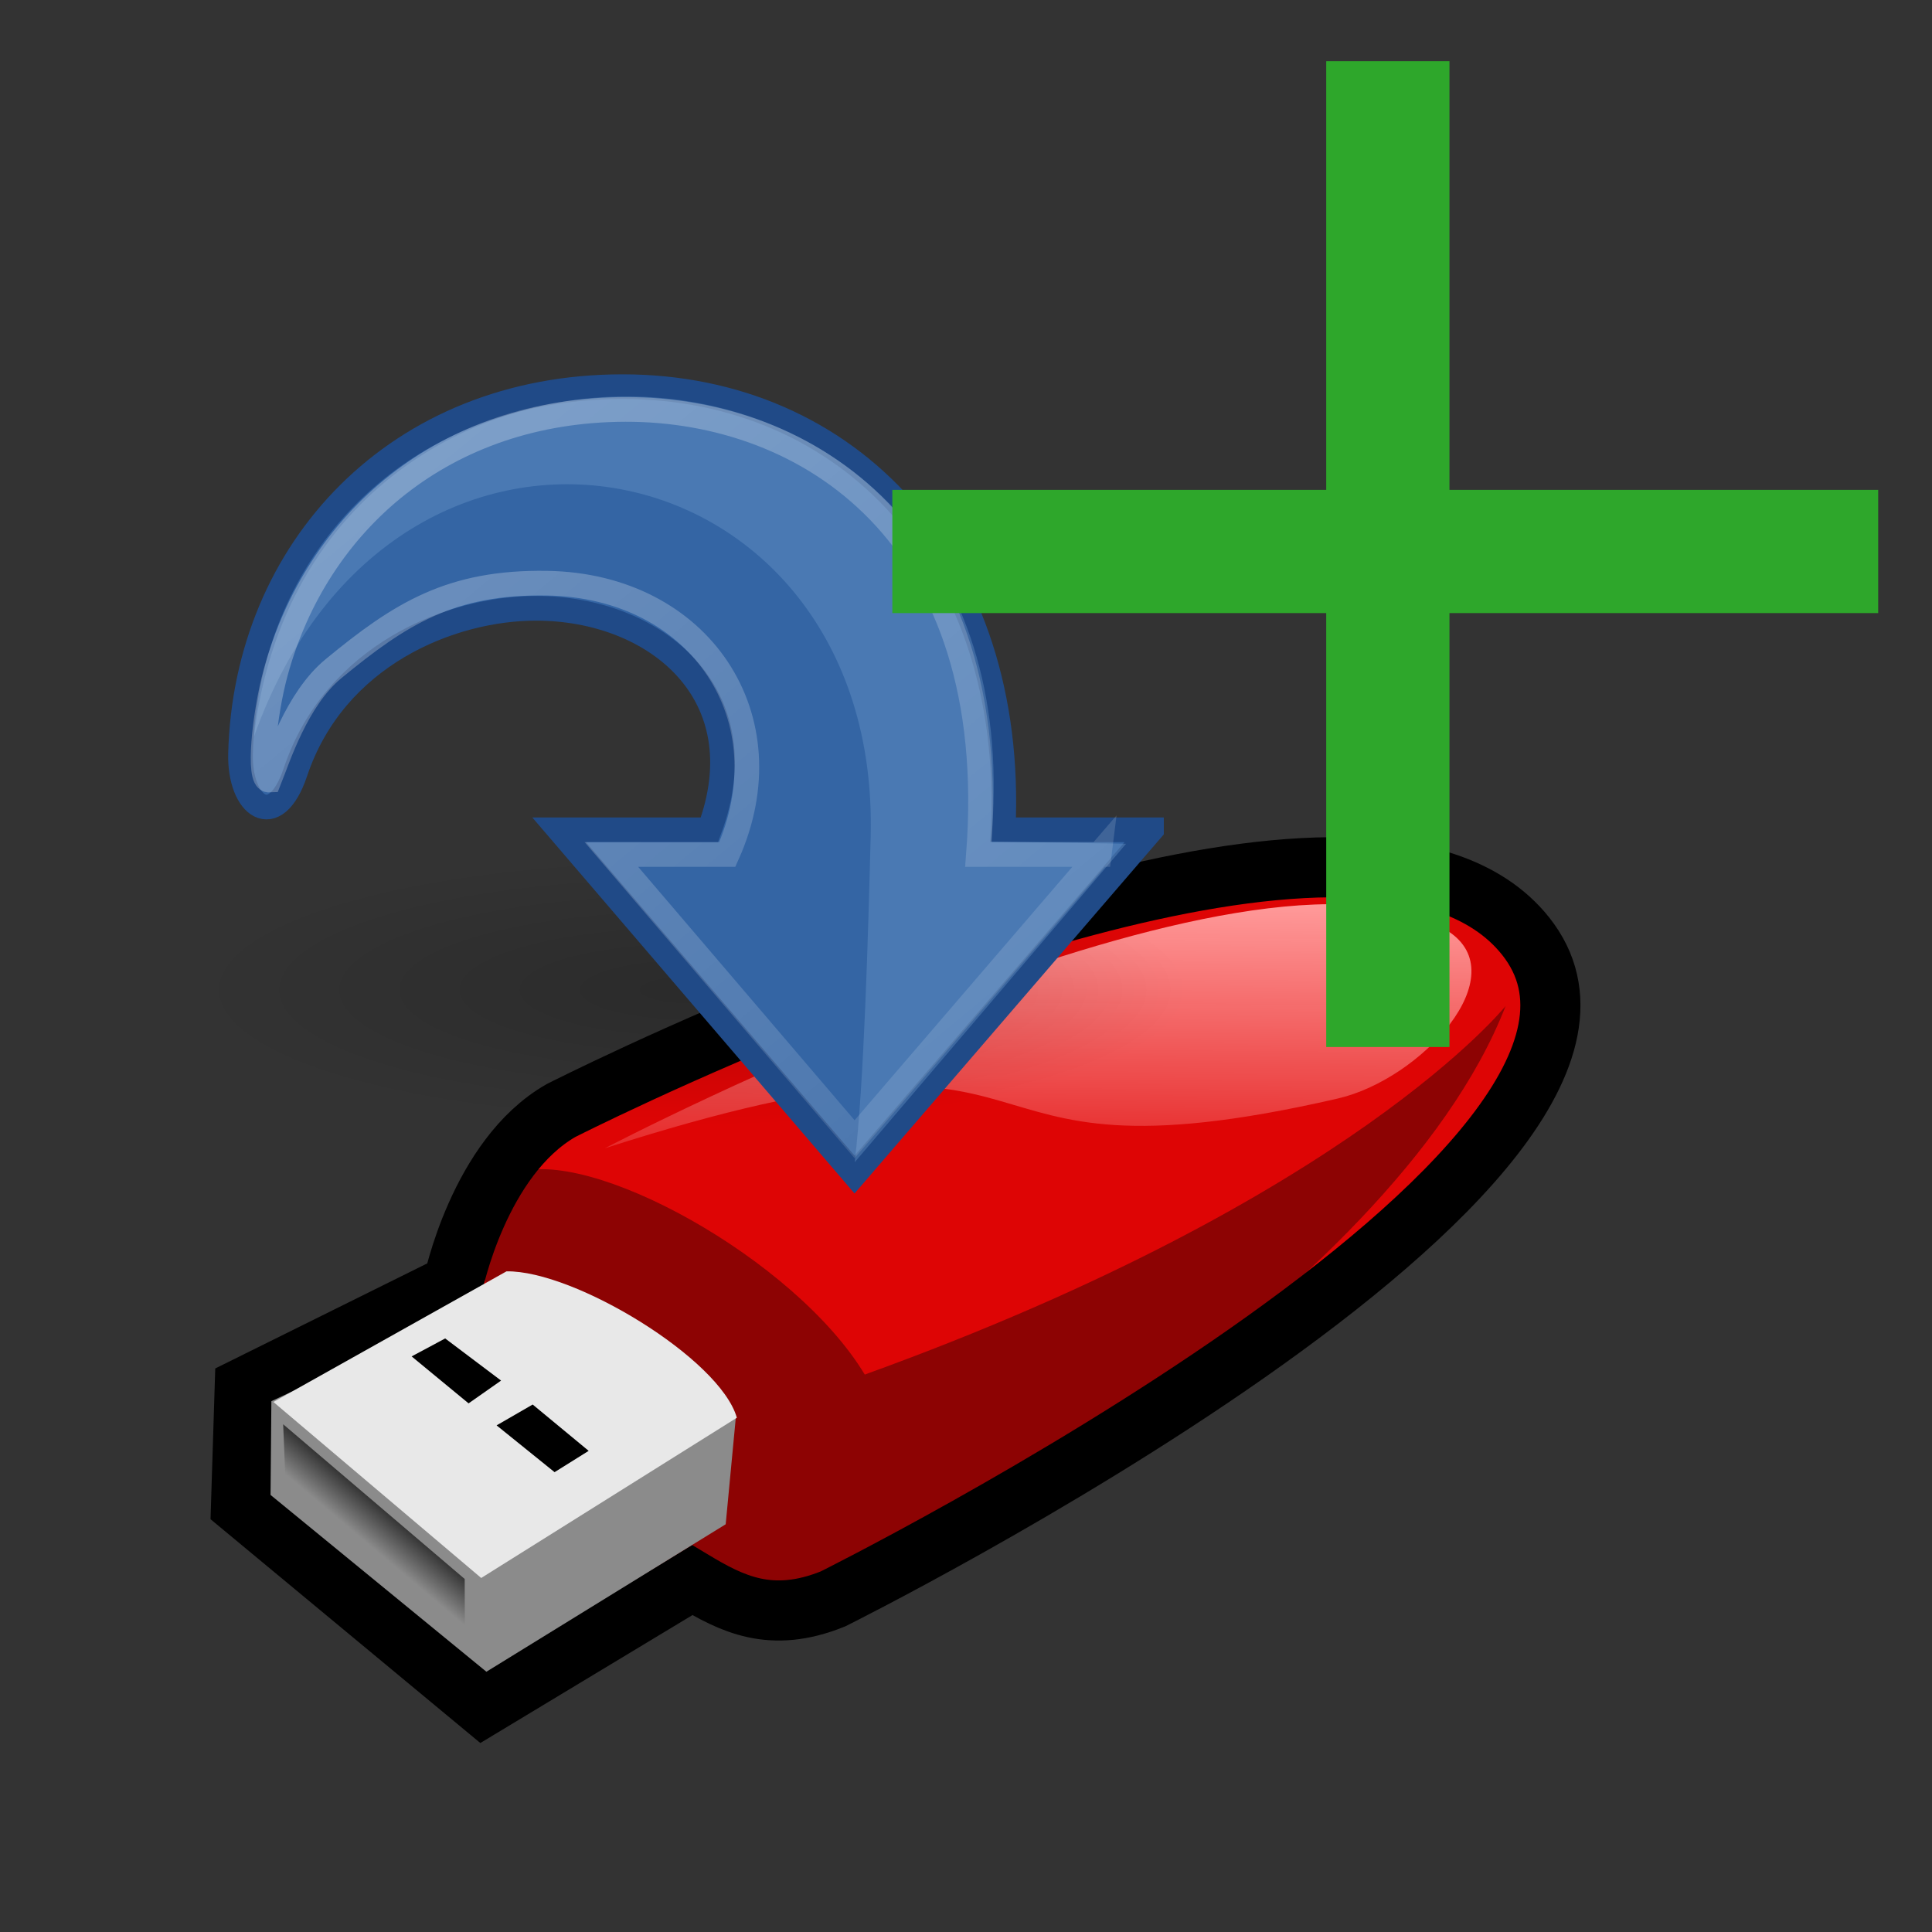 <?xml version="1.0" encoding="UTF-8" standalone="no"?>
<!-- Created with Inkscape (http://www.inkscape.org/) -->

<svg
   xmlns:dc="http://purl.org/dc/elements/1.1/"
   xmlns:cc="http://creativecommons.org/ns#"
   xmlns:rdf="http://www.w3.org/1999/02/22-rdf-syntax-ns#"
   xmlns:svg="http://www.w3.org/2000/svg"
   xmlns="http://www.w3.org/2000/svg"
   xmlns:xlink="http://www.w3.org/1999/xlink"
   xmlns:sodipodi="http://sodipodi.sourceforge.net/DTD/sodipodi-0.dtd"
   xmlns:inkscape="http://www.inkscape.org/namespaces/inkscape"
   version="1.1"
   width="256"
   height="256"
   id="svg2"
   inkscape:version="0.91 r13725"
   sodipodi:docname="Save_as.svg">
  <rect width="100%" height="100%" fill="#333333" stroke="none"/>
  <sodipodi:namedview
     pagecolor="#ffffff"
     bordercolor="#666666"
     borderopacity="1"
     objecttolerance="10"
     gridtolerance="10"
     guidetolerance="10"
     inkscape:pageopacity="0"
     inkscape:pageshadow="2"
     inkscape:window-width="1920"
     inkscape:window-height="984"
     id="namedview3443"
     showgrid="false"
     inkscape:zoom="3.078125"
     inkscape:cx="128"
     inkscape:cy="115.00508"
     inkscape:window-x="0"
     inkscape:window-y="27"
     inkscape:window-maximized="1"
     inkscape:current-layer="svg2" />
  <defs
     id="defs4">
    <linearGradient
       x1="401.269"
       y1="415.909"
       x2="400.542"
       y2="515.955"
       id="linearGradient1521"
       xlink:href="#linearGradient1476"
       gradientUnits="userSpaceOnUse"
       gradientTransform="matrix(1.386,0,0,1.386,-150.042,-215.613)" />
    <linearGradient
       x1="1543.947"
       y1="-1141.388"
       x2="1543.905"
       y2="-1123.497"
       id="linearGradient1519"
       xlink:href="#linearGradient1391"
       gradientUnits="userSpaceOnUse"
       gradientTransform="matrix(1.061,0.892,-0.894,1.059,-2496.471,442.635)" />
    <linearGradient
       id="linearGradient1391">
      <stop
         id="stop1393"
         style="stop-color:#000000;stop-opacity:1"
         offset="0" />
      <stop
         id="stop1395"
         style="stop-color:#000000;stop-opacity:0"
         offset="1" />
    </linearGradient>
    <linearGradient
       id="linearGradient1476">
      <stop
         id="stop1478"
         style="stop-color:#ff9999;stop-opacity:1"
         offset="0" />
      <stop
         id="stop1480"
         style="stop-color:#ff9999;stop-opacity:0"
         offset="1" />
    </linearGradient>
    <linearGradient
       x1="58.749"
       y1="2.048"
       x2="105.324"
       y2="58.048"
       id="linearGradient5862"
       xlink:href="#linearGradient5113"
       gradientUnits="userSpaceOnUse"
       gradientTransform="matrix(1.005,0,0,1,-55.021,-3.048)" />
    <linearGradient
       id="linearGradient5113">
      <stop
         id="stop5115"
         style="stop-color:#ffffff;stop-opacity:1"
         offset="0" />
      <stop
         id="stop5117"
         style="stop-color:#ffffff;stop-opacity:0"
         offset="1" />
    </linearGradient>
    <radialGradient
       cx="11.25"
       cy="19.031"
       r="8.062"
       fx="11.25"
       fy="19.031"
       id="radialGradient5855"
       xlink:href="#linearGradient5105"
       gradientUnits="userSpaceOnUse"
       gradientTransform="matrix(1,0,0,0.283,0,13.646)" />
    <linearGradient
       id="linearGradient5105">
      <stop
         id="stop5107"
         style="stop-color:#000000;stop-opacity:1"
         offset="0" />
      <stop
         id="stop5109"
         style="stop-color:#000000;stop-opacity:0"
         offset="1" />
    </linearGradient>
  </defs>
  <g
     transform="translate(-17.543,-786.291)"
     id="layer1">
    <g
       transform="matrix(0.314,0,0,0.314,20.115,778.813)"
       id="layer1-9">
      <g
         transform="translate(0,44.447)"
         id="g1484">
        <path
           d="m 553.491,345.339 c -124.712,0.755 -324.941,102.668 -324.941,102.668 -34.656,19.803 -45.529,73.254 -45.529,73.254 l -87.939,43.58 -1.56,49.818 102.148,84.733 88.26,-53.226 c 16.711,10.047 33.266,18.519 59.417,7.913 0,0 368.891,-183.505 292.234,-279.715 -16.854,-21.153 -46.369,-29.24 -82.091,-29.024 z"
           id="path1345"
           style="color:#000000;display:inline;overflow:visible;visibility:visible;fill:#de0505;fill-opacity:1;fill-rule:evenodd;stroke:#000000;stroke-width:25.368;stroke-linecap:butt;stroke-linejoin:miter;stroke-miterlimit:4;stroke-dasharray:none;stroke-dashoffset:0;stroke-opacity:1;marker:none"
           inkscape:connector-curvature="0" />
        <path
           d="m 627.177,403.863 c -1.4e-4,0 -64.838,81.248 -270.445,155.561 -29.385,-48.842 -116.92,-96.87 -148.079,-84.795 -41.127,21.494 15.993,176.763 130.708,185.167 27.306,-16.804 239.543,-131.611 287.816,-255.932 z"
           id="path1518"
           style="color:#000000;display:inline;overflow:visible;visibility:visible;fill:#000000;fill-opacity:0.365;fill-rule:evenodd;stroke:none;stroke-width:10.15;marker:none"
           inkscape:connector-curvature="0" />
        <path
           d="m 106.327,570.645 -0.35,39.571 91.085,74.612 100.982,-62.232 4.265,-44.961 -107.149,-48.462 -88.833,41.471 z"
           id="path1373"
           style="color:#000000;display:inline;overflow:visible;visibility:visible;fill:#8b8b8b;fill-opacity:1;fill-rule:evenodd;stroke:none;stroke-width:18;marker:none"
           inkscape:connector-curvature="0" />
        <path
           d="m 107.186,570.996 98.364,-55.134 c 28.546,-0.452 90.113,36.862 97.204,61.779 l -107.883,67.621 -87.684,-74.266 z"
           id="rect1349"
           style="fill:#e8e8e8;fill-opacity:1;fill-rule:evenodd;stroke:none"
           inkscape:connector-curvature="0" />
        <g
           transform="matrix(1.371,-0.208,0.208,1.371,-2485.086,849.206)"
           id="g1348">
          <path
             d="m 1956.23,94.641 14.735,16.494 -11.231,4.858 -15.31,-16.727 11.806,-4.624 z"
             id="path1489"
             style="fill:#000000;fill-opacity:1;fill-rule:evenodd;stroke:none"
             inkscape:connector-curvature="0" />
          <path
             d="m 1932.923,70.768 14.897,15.229 -10.818,5.371 -14.99,-16.727 10.911,-3.873 z"
             id="rect1467"
             style="fill:#000000;fill-opacity:1;fill-rule:evenodd;stroke:none"
             inkscape:connector-curvature="0" />
        </g>
        <path
           d="m 111.301,580.394 76.604,65.286 0.061,25.261 -75.614,-64.791 -1.051,-25.756 z"
           id="rect1388"
           style="fill:url(#linearGradient1519);fill-opacity:1;fill-rule:evenodd;stroke:none"
           inkscape:connector-curvature="0" />
        <path
           d="m 247.014,463.943 c 0,0 275.11,-143.659 355.808,-91.675 28.992,18.676 -11.366,62.569 -46.397,70.647 -178.258,41.102 -100.642,-45.893 -309.411,21.028 z"
           id="path1474"
           style="color:#000000;display:inline;overflow:visible;visibility:visible;fill:url(#linearGradient1521);fill-opacity:1;fill-rule:evenodd;stroke:none;stroke-width:10.15;marker:none"
           inkscape:connector-curvature="0" />
      </g>
    </g>
    <g
       transform="matrix(3.269,0,0,3.269,31.187,812.802)"
       id="layer1-3">
      <path
         d="m 19.312,19.031 a 8.062,2.281 0 1 1 -16.125,0 8.062,2.281 0 1 1 16.125,0 z"
         transform="matrix(2.512,0,0,2.411,-4.515,-13.872)"
         id="path4346"
         style="color:#000000;display:inline;overflow:visible;visibility:visible;opacity:0.163;fill:url(#radialGradient5855);fill-opacity:1;fill-rule:nonzero;stroke:none;stroke-width:1;marker:none"
         inkscape:connector-curvature="0" />
      <path
         d="M 42.5,25.525 30.465,39.5 18.49,25.525 l 6.092,0 c 2.047,-5.486 -2.157,-8.978 -7.031,-8.978 -3.464,0 -8.163,1.905 -9.751,6.641 C 6.974,25.653 5.52,24.573 5.576,22.432 5.794,14.171 11.919,7.563 21.063,7.563 c 9.144,0 15.937,7.099 15.424,17.962 l 6.013,0 z"
         id="path4972"
         style="color:#000000;display:inline;overflow:visible;visibility:visible;fill:#3465a4;fill-opacity:1;fill-rule:nonzero;stroke:#204a87;stroke-width:1;stroke-linecap:butt;stroke-linejoin:miter;stroke-miterlimit:4;stroke-dasharray:none;stroke-dashoffset:0;stroke-opacity:1;marker:none"
         inkscape:connector-curvature="0" />
      <path
         d="M 6.122,21.744 C 11.829,5.673 31.527,9.699 31.118,25.794 31.018,29.689 30.849,35.847 30.47,39 L 41.47,26.092 36,26 C 38.099,3.404 8.413,2.093 6.122,21.744 Z"
         id="path4984"
         style="color:#000000;display:inline;overflow:visible;visibility:visible;opacity:0.354;fill:#729fcf;fill-opacity:1;fill-rule:nonzero;stroke:none;stroke-width:1;marker:none"
         inkscape:connector-curvature="0" />
      <path
         d="m 40.382,26.525 -9.917,11.542 -9.857,-11.542 4.699,0 C 27.784,21 24.208,15.629 18,15.529 14.101,15.466 12.053,16.762 9.338,19 7.85,20.227 7.09,22.639 6.739,23.513 6.259,23.538 6.541,20.833 7,19.15 8.672,13.017 13.847,8.499 21.184,8.486 c 7.337,-0.014 15.301,5.024 14.303,18.04 l 4.895,0 z"
         id="path4980"
         style="color:#000000;display:inline;overflow:visible;visibility:visible;opacity:0.354;fill:none;stroke:url(#linearGradient5862);stroke-width:1;stroke-linecap:butt;stroke-linejoin:miter;stroke-miterlimit:4;stroke-dasharray:none;stroke-dashoffset:0;stroke-opacity:1;marker:none;enable-background:accumulate"
         inkscape:connector-curvature="0" />
    </g>
  </g>
  <path
     inkscape:connector-curvature="0"
     d="m 183.897,8.106 0,130.63"
     id="path2994-9"
     style="fill:#ff0000;stroke:#2ea72b;stroke-width:16.329;stroke-linecap:butt;stroke-linejoin:miter;stroke-miterlimit:4;stroke-dasharray:none;stroke-opacity:1" />
  <path
     inkscape:connector-curvature="0"
     d="m 118.239,73.074 130.63,0"
     id="path2996"
     style="fill:#ff0000;stroke:#2ea72b;stroke-width:16.329;stroke-linecap:butt;stroke-linejoin:miter;stroke-miterlimit:4;stroke-dasharray:none;stroke-opacity:1" />
</svg>
